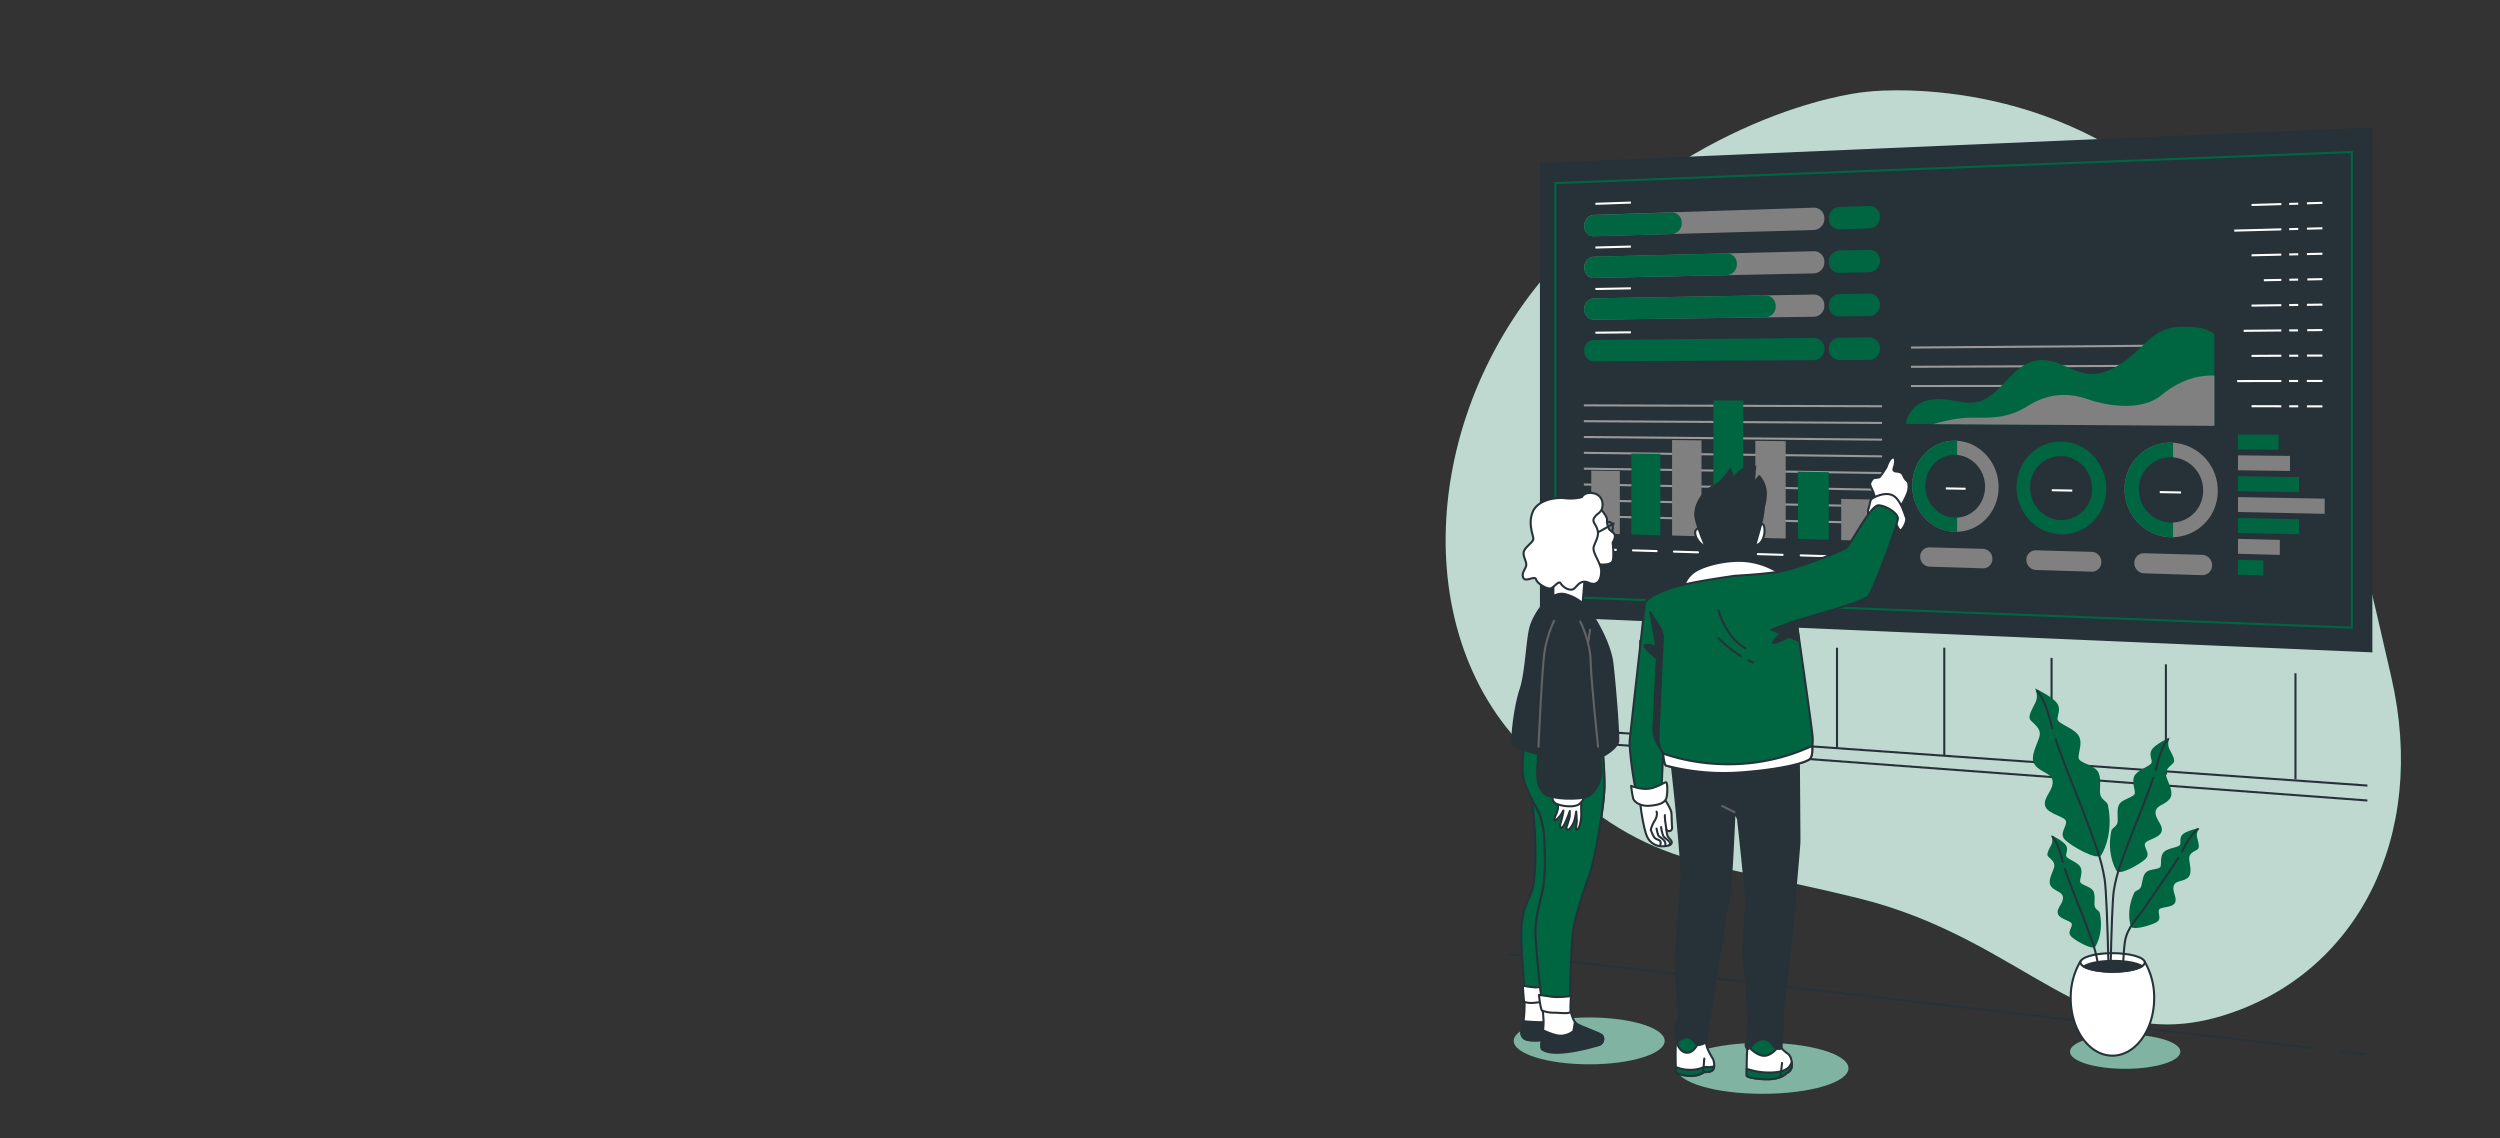 <?xml version="1.0" encoding="UTF-8" standalone="no"?>
<!-- Created with Inkscape (http://www.inkscape.org/) -->

<svg
   width="2073mm"
   height="944mm"
   viewBox="0 0 2073 944"
   version="1.1"
   id="svg450"
   xml:space="preserve"
   inkscape:version="1.2.2 (732a01da63, 2022-12-09, custom)"
   sodipodi:docname="gst-analytics.svg"
   inkscape:export-filename="../c3625592/gst-invoicing.png"
   inkscape:export-xdpi="25.400002"
   inkscape:export-ydpi="25.400002"
   xmlns:inkscape="http://www.inkscape.org/namespaces/inkscape"
   xmlns:sodipodi="http://sodipodi.sourceforge.net/DTD/sodipodi-0.dtd"
   xmlns="http://www.w3.org/2000/svg"
   xmlns:svg="http://www.w3.org/2000/svg"><rect x="0" y="0" width="2073" height="944" fill="#333333" stroke="none"/><sodipodi:namedview
     id="namedview452"
     pagecolor="#ffffff"
     bordercolor="#000000"
     borderopacity="0.25"
     inkscape:showpageshadow="2"
     inkscape:pageopacity="0.0"
     inkscape:pagecheckerboard="0"
     inkscape:deskcolor="#d1d1d1"
     inkscape:document-units="px"
     showgrid="false"
     inkscape:lockguides="false"
     inkscape:zoom="0.12409585"
     inkscape:cx="4150.0179"
     inkscape:cy="1462.5791"
     inkscape:window-width="1846"
     inkscape:window-height="1016"
     inkscape:window-x="0"
     inkscape:window-y="0"
     inkscape:window-maximized="1"
     inkscape:current-layer="layer5" /><defs
     id="defs447" /><g
     inkscape:label="Layer 1"
     inkscape:groupmode="layer"
     id="layer1" /><g
     inkscape:groupmode="layer"
     id="layer5"
     inkscape:label="backgroud"><g
       id="g4890"
       transform="matrix(1.724,0,0,1.724,1175.85,60.495)"><g
         id="freepik--background-simple--inject-14"><path
           d="m 215.59,9.08 c 0,0 83.18,-10.58 149.41,49.67 66.23,60.25 85.49,155.34 103.14,232 17.65,76.66 -16.69,143.2 -81.57,162.79 C 321.69,473.13 292.73,417 212.1,397 131.47,377 107.1,383.79 49.8,323.24 -7.5,262.69 4,151.77 74.59,83.29 c 70.59,-68.48 141,-74.21 141,-74.21 z"
           style="fill:#006642"
           id="path1431" /><path
           d="m 215.59,9.08 c 0,0 83.18,-10.58 149.41,49.67 66.23,60.25 85.49,155.34 103.14,232 17.65,76.66 -16.69,143.2 -81.57,162.79 C 321.69,473.13 292.73,417 212.1,397 131.47,377 107.1,383.79 49.8,323.24 -7.5,262.69 4,151.77 74.59,83.29 c 70.59,-68.48 141,-74.21 141,-74.21 z"
           style="opacity:0.75;fill:#ffffff"
           id="path1433" /></g><g
         id="freepik--Wall--inject-14"><line
           x1="456.62"
           y1="342.75"
           x2="47.2"
           y2="313.91"
           style="fill:none;stroke:#263238;stroke-miterlimit:10"
           id="line1436" /><line
           x1="68.21"
           y1="315.14"
           x2="68.21"
           y2="269.07"
           style="fill:none;stroke:#263238;stroke-miterlimit:10"
           id="line1438" /><line
           x1="106.91"
           y1="317.6"
           x2="106.91"
           y2="272.76"
           style="fill:none;stroke:#263238;stroke-miterlimit:10"
           id="line1440" /><line
           x1="151.75"
           y1="321.28"
           x2="151.75"
           y2="275.22"
           style="fill:none;stroke:#263238;stroke-miterlimit:10"
           id="line1442" /><line
           x1="201.51"
           y1="324.97"
           x2="201.51"
           y2="276.44"
           style="fill:none;stroke:#263238;stroke-miterlimit:10"
           id="line1444" /><line
           x1="253.1"
           y1="328.04"
           x2="253.1"
           y2="276.44"
           style="fill:none;stroke:#263238;stroke-miterlimit:10"
           id="line1446" /><line
           x1="304.7"
           y1="330.5"
           x2="304.7"
           y2="281.36"
           style="fill:none;stroke:#263238;stroke-miterlimit:10"
           id="line1448" /><line
           x1="359.69"
           y1="337.53"
           x2="359.69"
           y2="284.43"
           style="fill:none;stroke:#263238;stroke-miterlimit:10"
           id="line1450" /><line
           x1="422.02"
           y1="339.71"
           x2="422.02"
           y2="288.73"
           style="fill:none;stroke:#263238;stroke-miterlimit:10"
           id="line1452" /><line
           x1="456.62"
           y1="349.93"
           x2="45.88"
           y2="319.45"
           style="fill:none;stroke:#263238;stroke-miterlimit:10"
           id="line1454" /><line
           x1="443.73"
           y1="470.57"
           x2="456"
           y2="472"
           style="fill:none;stroke:#263238;stroke-miterlimit:10"
           id="line1456" /><line
           x1="44"
           y1="424"
           x2="430.01"
           y2="468.97"
           style="fill:none;stroke:#263238;stroke-miterlimit:10"
           id="line1458" /></g><polygon
         points="58.62,43.32 459,26.15 459,278.69 58.62,261.52 "
         style="fill:#263238"
         id="polygon1461" /><polygon
         points="66.04,52.98 449.12,38.04 449.12,266.8 66.04,251.87 "
         style="fill:none;stroke:#006642;stroke-miterlimit:10"
         id="polygon1463" /><path
         d="m 190.47,75.53 -106,3 a 4.7,4.7 0 0 1 -4.55,-5 v 0 c 0,-2.83 2,-5.19 4.55,-5.27 l 106,-3.47 a 5,5 0 0 1 4.95,5.21 v 0 a 5.35,5.35 0 0 1 -4.95,5.53 z"
         style="fill:#808080"
         id="path1465" /><path
         d="m 126.81,72.15 a 4.78,4.78 0 0 0 -4.7,-5.06 l -37.63,1.23 c -2.51,0.08 -4.55,2.44 -4.55,5.27 a 4.7,4.7 0 0 0 4.55,5 l 37.63,-1.09 a 5.14,5.14 0 0 0 4.7,-5.35 z"
         style="fill:#006642"
         id="path1467" /><path
         d="m 190.47,96.4 -106,2.21 c -2.51,0.06 -4.55,-2.19 -4.55,-5 v 0 a 5,5 0 0 1 4.55,-5.23 l 106,-2.64 a 5,5 0 0 1 4.95,5.22 v 0 a 5.3,5.3 0 0 1 -4.95,5.44 z"
         style="fill:#808080"
         id="path1469" /><path
         d="m 153.32,91.91 v 0 a 4.89,4.89 0 0 0 -4.79,-5.15 l -64,1.6 a 5,5 0 0 0 -4.55,5.23 v 0 c 0,2.83 2,5.08 4.55,5 l 64.05,-1.34 a 5.16,5.16 0 0 0 4.74,-5.34 z"
         style="fill:#006642"
         id="path1471" /><path
         d="m 190.47,117.26 -106,1.39 a 4.78,4.78 0 0 1 -4.55,-5.06 v 0 a 5,5 0 0 1 4.55,-5.19 l 106,-1.82 a 5.06,5.06 0 0 1 4.95,5.27 v 0 a 5.24,5.24 0 0 1 -4.95,5.41 z"
         style="fill:#808080"
         id="path1473" /><path
         d="m 172,112.2 a 5,5 0 0 0 -4.86,-5.22 l -82.66,1.42 a 5,5 0 0 0 -4.55,5.19 4.78,4.78 0 0 0 4.55,5.06 l 82.66,-1.08 A 5.19,5.19 0 0 0 172,112.2 Z"
         style="fill:#006642"
         id="path1475" /><path
         d="m 190.47,138.13 -106,0.56 a 4.82,4.82 0 0 1 -4.55,-5.09 v 0 a 4.91,4.91 0 0 1 4.55,-5.16 l 106,-1 a 5.1,5.1 0 0 1 4.95,5.3 v 0 a 5.2,5.2 0 0 1 -4.95,5.39 z"
         style="fill:#006642"
         id="path1477" /><path
         d="m 217.1,74.76 -14.52,0.42 a 5,5 0 0 1 -5,-5.21 v 0 a 5.39,5.39 0 0 1 5,-5.52 L 217.1,64 a 5,5 0 0 1 5.05,5.24 v 0 a 5.42,5.42 0 0 1 -5.05,5.52 z"
         style="fill:#006642"
         id="path1479" /><path
         d="m 217.1,95.84 -14.52,0.3 a 5,5 0 0 1 -5,-5.25 v 0 a 5.34,5.34 0 0 1 5,-5.48 l 14.52,-0.36 a 5.08,5.08 0 0 1 5.05,5.28 v 0 a 5.37,5.37 0 0 1 -5.05,5.51 z"
         style="fill:#006642"
         id="path1481" /><path
         d="m 217.1,116.91 -14.52,0.19 a 5.09,5.09 0 0 1 -5,-5.29 v 0 a 5.29,5.29 0 0 1 5,-5.44 l 14.52,-0.25 a 5.14,5.14 0 0 1 5.05,5.32 v 0 a 5.31,5.31 0 0 1 -5.05,5.47 z"
         style="fill:#006642"
         id="path1483" /><path
         d="m 217.1,138 -14.52,0.07 a 5.14,5.14 0 0 1 -5,-5.33 v 0 a 5.24,5.24 0 0 1 5,-5.4 l 14.52,-0.13 a 5.17,5.17 0 0 1 5.05,5.35 v 0 A 5.28,5.28 0 0 1 217.1,138 Z"
         style="fill:#006642"
         id="path1485" /><line
         x1="85.31"
         y1="62.94"
         x2="102.37"
         y2="62.35"
         style="fill:none;stroke:#ffffff;stroke-miterlimit:10"
         id="line1487" /><line
         x1="85.31"
         y1="83.96"
         x2="102.37"
         y2="83.51"
         style="fill:none;stroke:#ffffff;stroke-miterlimit:10"
         id="line1489" /><line
         x1="85.31"
         y1="103.91"
         x2="102.37"
         y2="103.59"
         style="fill:none;stroke:#ffffff;stroke-miterlimit:10"
         id="line1491" /><line
         x1="85.31"
         y1="124.93"
         x2="102.37"
         y2="124.75"
         style="fill:none;stroke:#ffffff;stroke-miterlimit:10"
         id="line1493" /><line
         x1="400.9"
         y1="63.51"
         x2="415.2"
         y2="63.07"
         style="fill:none;stroke:#ffffff;stroke-miterlimit:10"
         id="line1495" /><line
         x1="392.59"
         y1="75.83"
         x2="415.2"
         y2="75.23"
         style="fill:none;stroke:#ffffff;stroke-miterlimit:10"
         id="line1497" /><line
         x1="400.9"
         y1="87.7"
         x2="415.2"
         y2="87.38"
         style="fill:none;stroke:#ffffff;stroke-miterlimit:10"
         id="line1499" /><line
         x1="406.81"
         y1="99.69"
         x2="415.2"
         y2="99.54"
         style="fill:none;stroke:#ffffff;stroke-miterlimit:10"
         id="line1501" /><line
         x1="400.9"
         y1="111.9"
         x2="415.2"
         y2="111.7"
         style="fill:none;stroke:#ffffff;stroke-miterlimit:10"
         id="line1503" /><line
         x1="397.08"
         y1="124.03"
         x2="415.2"
         y2="123.85"
         style="fill:none;stroke:#ffffff;stroke-miterlimit:10"
         id="line1505" /><line
         x1="400.9"
         y1="136.09"
         x2="415.2"
         y2="136.01"
         style="fill:none;stroke:#ffffff;stroke-miterlimit:10"
         id="line1507" /><line
         x1="393.97"
         y1="148.2"
         x2="415.2"
         y2="148.17"
         style="fill:none;stroke:#ffffff;stroke-miterlimit:10"
         id="line1509" /><line
         x1="400.9"
         y1="160.28"
         x2="415.2"
         y2="160.32"
         style="fill:none;stroke:#ffffff;stroke-miterlimit:10"
         id="line1511" /><path
         d="m 419,63 4.34,-0.13"
         style="fill:none;stroke:#ffffff;stroke-miterlimit:10"
         id="path1513" /><path
         d="m 419,75.13 4.34,-0.12"
         style="fill:none;stroke:#ffffff;stroke-miterlimit:10"
         id="path1515" /><path
         d="m 419,87.3 4.34,-0.1"
         style="fill:none;stroke:#ffffff;stroke-miterlimit:10"
         id="path1517" /><path
         d="m 419.07,99.47 4.22,-0.08"
         style="fill:none;stroke:#ffffff;stroke-miterlimit:10"
         id="path1519" /><path
         d="m 419,111.64 4.34,-0.06"
         style="fill:none;stroke:#ffffff;stroke-miterlimit:10"
         id="path1521" /><path
         d="m 419,123.82 h 4.25"
         style="fill:none;stroke:#ffffff;stroke-miterlimit:10"
         id="path1523" /><path
         d="m 419,136 h 4.34"
         style="fill:none;stroke:#ffffff;stroke-miterlimit:10"
         id="path1525" /><path
         d="m 418.92,148.16 h 4.37"
         style="fill:none;stroke:#ffffff;stroke-miterlimit:10"
         id="path1527" /><path
         d="m 419,160.33 h 4.34"
         style="fill:none;stroke:#ffffff;stroke-miterlimit:10"
         id="path1529" /><path
         d="m 427.53,62.69 7.43,-0.23"
         style="fill:none;stroke:#ffffff;stroke-miterlimit:10"
         id="path1531" /><path
         d="m 427.53,74.9 7.43,-0.2"
         style="fill:none;stroke:#ffffff;stroke-miterlimit:10"
         id="path1533" /><path
         d="m 427.53,87.11 7.43,-0.17"
         style="fill:none;stroke:#ffffff;stroke-miterlimit:10"
         id="path1535" /><path
         d="m 427.72,99.31 7.24,-0.13"
         style="fill:none;stroke:#ffffff;stroke-miterlimit:10"
         id="path1537" /><path
         d="m 427.53,111.52 7.43,-0.1"
         style="fill:none;stroke:#ffffff;stroke-miterlimit:10"
         id="path1539" /><path
         d="m 427.69,123.73 7.27,-0.07"
         style="fill:none;stroke:#ffffff;stroke-miterlimit:10"
         id="path1541" /><path
         d="m 427.53,135.94 h 7.43"
         style="fill:none;stroke:#ffffff;stroke-miterlimit:10"
         id="path1543" /><path
         d="M 427.47,148.15 H 435"
         style="fill:none;stroke:#ffffff;stroke-miterlimit:10"
         id="path1545" /><path
         d="m 427.53,160.36 h 7.43"
         style="fill:none;stroke:#ffffff;stroke-miterlimit:10"
         id="path1547" /><line
         x1="237.09"
         y1="150.58"
         x2="382.51"
         y2="150.48"
         style="fill:none;stroke:#999999;stroke-miterlimit:10"
         id="line1549" /><line
         x1="237.09"
         y1="141.33"
         x2="382.51"
         y2="140.73"
         style="fill:none;stroke:#999999;stroke-miterlimit:10"
         id="line1551" /><line
         x1="237.09"
         y1="132.07"
         x2="382.51"
         y2="130.98"
         style="fill:none;stroke:#999999;stroke-miterlimit:10"
         id="line1553" /><path
         d="m 383,169.71 v -44 c 0,0 -3.41,-4.33 -17.48,-3.53 -13.92,0.8 -17.26,13.1 -32,20.26 -14.74,7.16 -21.52,-4.39 -33.52,-4.33 -12,0.06 -17.85,13.34 -26.46,18.37 -8.61,5.03 -16.18,-0.65 -26.41,0.58 a 14.54,14.54 0 0 0 -12.36,10.52 l -0.14,1.24 z"
         style="fill:#006642"
         id="path1555" /><path
         d="m 383,169.71 v -24.16 c -4.81,-0.26 -14.79,0.54 -25.39,9.37 -10.6,8.83 -29.51,4.17 -35.07,2.14 -8.85,-3.24 -19,-3.4 -29.09,3 -10.09,6.4 -18.29,5.78 -27.64,5.73 -6.61,0 -14.28,2 -18.15,3.11 z"
         style="fill:#808080"
         id="path1557" /><path
         d="m 271.77,238.26 -25.87,-0.81 a 4.68,4.68 0 0 1 -4.38,-4.77 v 0 a 4.36,4.36 0 0 1 4.38,-4.51 l 25.87,0.71 a 4.75,4.75 0 0 1 4.48,4.82 v 0 a 4.44,4.44 0 0 1 -4.48,4.56 z"
         style="fill:#808080"
         id="path1559" /><path
         d="m 324,239.88 -26.86,-0.83 a 4.82,4.82 0 0 1 -4.54,-4.87 v 0 a 4.48,4.48 0 0 1 4.54,-4.59 l 26.86,0.74 a 4.88,4.88 0 0 1 4.65,4.91 v 0 a 4.55,4.55 0 0 1 -4.65,4.64 z"
         style="fill:#808080"
         id="path1561" /><path
         d="m 377.1,241.54 -27.88,-0.87 a 4.94,4.94 0 0 1 -4.71,-5 v 0 a 4.6,4.6 0 0 1 4.71,-4.68 l 27.88,0.77 a 5,5 0 0 1 4.82,5 v 0 a 4.68,4.68 0 0 1 -4.82,4.78 z"
         style="fill:#808080"
         id="path1563" /><line
         x1="79.75"
         y1="213.16"
         x2="223.17"
         y2="216.55"
         style="fill:none;stroke:#999999;stroke-miterlimit:10"
         id="line1565" /><line
         x1="79.75"
         y1="205.55"
         x2="223.17"
         y2="208.52"
         style="fill:none;stroke:#999999;stroke-miterlimit:10"
         id="line1567" /><line
         x1="79.75"
         y1="197.94"
         x2="223.17"
         y2="200.48"
         style="fill:none;stroke:#999999;stroke-miterlimit:10"
         id="line1569" /><line
         x1="79.75"
         y1="190.32"
         x2="223.17"
         y2="192.44"
         style="fill:none;stroke:#999999;stroke-miterlimit:10"
         id="line1571" /><line
         x1="79.75"
         y1="182.71"
         x2="223.17"
         y2="184.41"
         style="fill:none;stroke:#999999;stroke-miterlimit:10"
         id="line1573" /><line
         x1="79.75"
         y1="175.1"
         x2="223.17"
         y2="176.37"
         style="fill:none;stroke:#999999;stroke-miterlimit:10"
         id="line1575" /><line
         x1="79.75"
         y1="167.49"
         x2="223.17"
         y2="168.33"
         style="fill:none;stroke:#999999;stroke-miterlimit:10"
         id="line1577" /><line
         x1="79.75"
         y1="159.88"
         x2="223.17"
         y2="160.3"
         style="fill:none;stroke:#999999;stroke-miterlimit:10"
         id="line1579" /><polygon
         points="83.31,191.25 97.05,191.46 97.05,221.8 83.31,221.43 "
         style="fill:#808080"
         id="polygon1581" /><polygon
         points="102.59,183.02 116.54,183.19 116.54,222.32 102.59,221.95 "
         style="fill:#006642"
         id="polygon1583" /><polygon
         points="122.17,176.57 136.33,176.71 136.33,222.85 122.17,222.47 "
         style="fill:#808080"
         id="polygon1585" /><polygon
         points="142.04,157.53 156.42,157.56 156.42,223.39 142.04,223.01 "
         style="fill:#006642"
         id="polygon1587" /><polygon
         points="162.22,176.94 176.82,177.08 176.82,223.94 162.22,223.55 "
         style="fill:#808080"
         id="polygon1589" /><polygon
         points="182.71,191.78 197.54,192 197.54,224.5 182.71,224.1 "
         style="fill:#006642"
         id="polygon1591" /><polygon
         points="203.52,204.88 218.59,205.17 218.59,225.06 203.52,224.66 "
         style="fill:#808080"
         id="polygon1593" /><line
         x1="83.96"
         y1="229.05"
         x2="95.14"
         y2="229.38"
         style="fill:none;stroke:#ffffff;stroke-linecap:round;stroke-linejoin:round"
         id="line1595" /><line
         x1="103.38"
         y1="229.63"
         x2="114.73"
         y2="229.97"
         style="fill:none;stroke:#ffffff;stroke-linecap:round;stroke-linejoin:round"
         id="line1597" /><line
         x1="123.09"
         y1="230.22"
         x2="134.62"
         y2="230.56"
         style="fill:none;stroke:#ffffff;stroke-linecap:round;stroke-linejoin:round"
         id="line1599" /><line
         x1="143.11"
         y1="230.81"
         x2="154.81"
         y2="231.16"
         style="fill:none;stroke:#ffffff;stroke-linecap:round;stroke-linejoin:round"
         id="line1601" /><line
         x1="163.44"
         y1="231.42"
         x2="175.32"
         y2="231.77"
         style="fill:none;stroke:#ffffff;stroke-linecap:round;stroke-linejoin:round"
         id="line1603" /><line
         x1="184.08"
         y1="232.04"
         x2="196.15"
         y2="232.4"
         style="fill:none;stroke:#ffffff;stroke-linecap:round;stroke-linejoin:round"
         id="line1605" /><line
         x1="205.05"
         y1="232.66"
         x2="217.31"
         y2="233.03"
         style="fill:none;stroke:#ffffff;stroke-linecap:round;stroke-linejoin:round"
         id="line1607" /><polygon
         points="413.88,174.02 413.88,181.24 394.37,181.05 394.37,173.87 "
         style="fill:#006642"
         id="polygon1609" /><polygon
         points="419.39,184.19 419.39,191.43 394.37,191.09 394.37,183.92 "
         style="fill:#808080"
         id="polygon1611" /><polygon
         points="423.7,194.38 423.7,201.63 394.37,201.13 394.37,193.96 "
         style="fill:#006642"
         id="polygon1613" /><polygon
         points="436.07,204.75 436.07,212.03 394.37,211.18 394.37,204 "
         style="fill:#808080"
         id="polygon1615" /><polygon
         points="423.7,214.67 423.7,221.92 394.37,221.22 394.37,214.05 "
         style="fill:#006642"
         id="polygon1617" /><polygon
         points="414.49,224.59 414.49,231.81 394.37,231.26 394.37,224.09 "
         style="fill:#808080"
         id="polygon1619" /><polygon
         points="406.55,234.48 406.55,241.68 394.37,241.31 394.37,234.13 "
         style="fill:#006642"
         id="polygon1621" /><path
         d="m 279.24,199.15 c 0,12.2 -9.42,21.85 -20.95,21.56 -11.53,-0.29 -20.63,-10.25 -20.63,-22.26 0,-12.01 9.2,-21.67 20.63,-21.57 11.43,0.1 20.95,10.12 20.95,22.27 z"
         style="fill:#808080"
         id="path1623" /><path
         d="m 259.28,176.94 c -0.33,0 -0.65,-0.06 -1,-0.06 -11.43,-0.1 -20.63,9.56 -20.63,21.57 0,12.01 9.2,22 20.63,22.26 0.34,0 0.66,0 1,0 z"
         style="fill:#006642"
         id="path1625" /><path
         d="m 272.72,199 c 0,8.4 -6.48,15.07 -14.43,14.89 -7.95,-0.18 -14.29,-7.02 -14.29,-15.33 0,-8.31 6.38,-15 14.28,-14.89 7.9,0.11 14.44,6.97 14.44,15.33 z"
         style="fill:#263238"
         id="path1627" /><path
         d="m 331,200 c 0,12.42 -9.77,22.25 -21.73,21.95 -11.96,-0.3 -21.41,-10.45 -21.41,-22.68 0,-12.23 9.54,-22.07 21.41,-22 C 321.14,177.34 331,187.6 331,200 Z"
         style="fill:#006642"
         id="path1629" /><path
         d="m 324.19,199.91 a 14.85,14.85 0 0 1 -15,15.16 c -8.21,-0.18 -14.82,-7.19 -14.82,-15.66 a 14.85,14.85 0 0 1 14.82,-15.16 c 8.27,0.09 15,7.1 15,15.66 z"
         style="fill:#263238"
         id="path1631" /><path
         d="m 384.63,200.93 a 22.11,22.11 0 0 1 -22.57,22.37 23.06,23.06 0 0 1 -22.22,-23.12 22.13,22.13 0 0 1 22.22,-22.37 23,23 0 0 1 22.57,23.12 z"
         style="fill:#808080"
         id="path1633" /><path
         d="m 363.13,177.87 c -0.36,0 -0.71,-0.06 -1.07,-0.06 a 22.13,22.13 0 0 0 -22.22,22.37 23.06,23.06 0 0 0 22.22,23.12 c 0.36,0 0.71,0 1.07,0 z"
         style="fill:#006642"
         id="path1635" /><path
         d="m 377.61,200.81 a 15.27,15.27 0 0 1 -15.55,15.45 15.92,15.92 0 0 1 -15.38,-16 15.28,15.28 0 0 1 15.38,-15.44 15.89,15.89 0 0 1 15.55,15.99 z"
         style="fill:#263238"
         id="path1637" /><line
         x1="253.85"
         y1="199.82"
         x2="263.35"
         y2="199.99"
         style="fill:none;stroke:#ffffff;stroke-miterlimit:10"
         id="line1639" /><line
         x1="304.81"
         y1="200.7"
         x2="314.67"
         y2="200.87"
         style="fill:none;stroke:#ffffff;stroke-miterlimit:10"
         id="line1641" /><line
         x1="356.74"
         y1="201.6"
         x2="366.97"
         y2="201.78"
         style="fill:none;stroke:#ffffff;stroke-miterlimit:10"
         id="line1643" /><g
         id="freepik--Plant--inject-14"><ellipse
           cx="340.1"
           cy="470.73"
           rx="26.55"
           ry="8.24"
           style="fill:#006642"
           id="ellipse1882" /><ellipse
           cx="340.1"
           cy="470.73"
           rx="26.55"
           ry="8.24"
           style="opacity:0.5;fill:#ffffff"
           id="ellipse1884" /><path
           d="M 318.72,427.07 A 34.22,34.22 0 0 0 313.91,445 c 0,15.27 9,27.66 20.07,27.66 11.07,0 20.07,-12.39 20.07,-27.66 a 34.31,34.31 0 0 0 -4.8,-17.95 z"
           style="fill:#ffffff;stroke:#263238;stroke-linecap:round;stroke-linejoin:round"
           id="path1886" /><path
           d="m 349.52,427.77 c 0.14,2.47 -6.67,4.5 -15.21,4.53 -8.54,0.03 -15.57,-1.95 -15.71,-4.42 -0.14,-2.47 6.66,-4.49 15.2,-4.52 8.54,-0.03 15.58,1.94 15.72,4.41 z"
           style="fill:#ffffff;stroke:#263238;stroke-linecap:round;stroke-linejoin:round"
           id="path1888" /><path
           d="m 348.29,429.59 c -2.56,-1.51 -7.94,-2.55 -14.13,-2.52 -6.19,0.03 -11.66,1.13 -14,2.71 2.56,1.51 7.95,2.54 14.13,2.52 6.18,-0.02 11.71,-1.14 14,-2.71 z"
           style="fill:#263238;stroke:#263238;stroke-linecap:round;stroke-linejoin:round"
           id="path1890" /><path
           d="m 296.74,296 c 0,0 1.86,3.53 0.2,6.84 -1.66,3.31 -3.72,6.63 -2.48,8.29 1.24,1.66 5,3.73 4.56,7.25 -0.44,3.52 -5.39,10.57 -2.28,14.51 3.11,3.94 8.29,3.73 8.49,8.08 0.2,4.35 -5,7.87 -3.52,11.81 1.48,3.94 10,4.77 10,7.46 0,2.69 -3.32,5.59 -0.62,8.5 2.7,2.91 15.72,10.46 17.59,7.36 1.87,-3.1 5.61,-11.72 3.15,-23.92 -0.42,-2.05 -3.34,-2.51 -3.75,-5.41 -0.41,-2.9 0.83,-8.08 -1.25,-11 -2.08,-2.92 -8.7,-3.94 -9.11,-6.22 -0.41,-2.28 2.48,-7.87 -0.42,-11.4 -2.9,-3.53 -9.74,-5.18 -9.74,-7.45 0,-2.27 2.08,-5.19 -0.83,-8.29 -2.91,-3.1 -9.99,-6.41 -9.99,-6.41 z"
           style="fill:#006642"
           id="path1892" /><path
           d="m 306.66,320.43 c 4.32,13 11.87,30.67 14.94,39.2 3.73,10.36 7,17.86 8.63,28.22 0.77,4.82 1.38,22.39 1.81,39.82"
           style="fill:none;stroke:#263238;stroke-linecap:round;stroke-linejoin:round"
           id="path1894" /><path
           d="m 297.77,297.26 c 0,0 3.53,2.9 6.63,15.54 0.21,0.81 0.44,1.67 0.69,2.57"
           style="fill:none;stroke:#263238;stroke-linecap:round;stroke-linejoin:round"
           id="path1896" /><path
           d="m 361.51,319.62 a 6.55,6.55 0 0 0 -0.17,5.47 c 1.33,2.66 3,5.31 2,6.64 -1,1.33 -4,3 -3.64,5.8 0.36,2.8 4.31,8.46 1.82,11.61 -2.49,3.15 -6.63,3 -6.8,6.47 -0.17,3.47 4,6.3 2.82,9.45 -1.18,3.15 -8,3.81 -8,6 0,2.19 2.65,4.48 0.5,6.8 -2.15,2.32 -12.59,8.38 -14.08,5.89 -1.49,-2.49 -4.49,-9.37 -2.52,-19.14 0.33,-1.64 2.67,-2 3,-4.33 0.33,-2.33 -0.66,-6.47 1,-8.79 1.66,-2.32 7,-3.15 7.29,-5 0.29,-1.85 -2,-6.31 0.33,-9.12 2.33,-2.81 7.8,-4.15 7.8,-6 0,-1.85 -1.66,-4.15 0.66,-6.64 2.32,-2.49 7.99,-5.11 7.99,-5.11 z"
           style="fill:#006642"
           id="path1898" /><path
           d="m 353.57,339.16 c -3.45,10.43 -9.5,24.55 -12,31.37 -3,8.29 -5.58,14.3 -6.91,22.59 -0.66,4.14 -1.17,20.1 -1.52,35"
           style="fill:none;stroke:#263238;stroke-linecap:round;stroke-linejoin:round"
           id="path1900" /><path
           d="m 360.68,320.62 c 0,0 -2.82,2.32 -5.3,12.43 -0.17,0.66 -0.35,1.34 -0.56,2.07"
           style="fill:none;stroke:#263238;stroke-linecap:round;stroke-linejoin:round"
           id="path1902" /><path
           d="m 304.49,366.58 a 5.46,5.46 0 0 1 0.13,4.57 c -1.1,2.22 -2.49,4.43 -1.66,5.54 0.83,1.11 3.33,2.49 3.05,4.85 -0.28,2.36 -3.6,7.07 -1.52,9.7 2.08,2.63 5.54,2.49 5.68,5.4 0.14,2.91 -3.33,5.27 -2.36,7.9 0.97,2.63 6.65,3.19 6.65,5 0,1.81 -2.22,3.74 -0.41,5.68 1.81,1.94 10.51,7 11.76,4.92 1.25,-2.08 3.75,-7.83 2.1,-16 -0.27,-1.37 -2.23,-1.68 -2.5,-3.62 -0.27,-1.94 0.55,-5.4 -0.83,-7.34 -1.38,-1.94 -5.82,-2.63 -6.1,-4.16 -0.28,-1.53 1.66,-5.26 -0.28,-7.62 -1.94,-2.36 -6.51,-3.46 -6.51,-5 0,-1.54 1.39,-3.46 -0.55,-5.54 -1.94,-2.08 -6.65,-4.28 -6.65,-4.28 z"
           style="fill:#006642"
           id="path1904" /><path
           d="m 311.12,382.9 c 2.89,8.71 7.94,20.51 10,26.21 2.5,6.93 4.66,11.94 5.77,18.87"
           style="fill:none;stroke:#263238;stroke-linecap:round;stroke-linejoin:round"
           id="path1906" /><path
           d="m 305.18,367.41 c 0,0 2.35,1.94 4.43,10.39 0.14,0.54 0.29,1.12 0.46,1.72"
           style="fill:none;stroke:#263238;stroke-linecap:round;stroke-linejoin:round"
           id="path1908" /><path
           d="m 375.85,363.13 a 5.44,5.44 0 0 0 -1.18,4.41 c 0.57,2.42 1.41,4.89 0.35,5.78 -1.06,0.89 -3.81,1.67 -4.08,4 -0.27,2.33 1.89,7.71 -0.73,9.79 -2.62,2.08 -6,1.16 -6.77,4 -0.77,2.84 2,5.89 0.49,8.23 -1.51,2.34 -7.21,1.58 -7.62,3.33 -0.41,1.75 1.3,4.15 -0.89,5.63 -2.19,1.48 -11.84,4.41 -12.58,2.1 -0.74,-2.31 -1.86,-8.48 1.61,-16.05 0.59,-1.27 2.55,-1.12 3.27,-2.95 0.72,-1.83 0.7,-5.38 2.49,-7 1.79,-1.62 6.27,-1.23 6.88,-2.65 0.61,-1.42 -0.41,-5.5 2,-7.35 2.41,-1.85 7.13,-1.88 7.48,-3.37 0.35,-1.49 -0.56,-3.69 1.81,-5.27 2.37,-1.58 7.47,-2.63 7.47,-2.63 z"
           style="fill:#006642"
           id="path1910" /><path
           d="m 365.66,377.5 c -4.8,7.82 -12.42,18.15 -15.73,23.23 -4,6.17 -8.82,10.12 -9.93,17 -0.34,2.12 -0.63,6 -0.88,10.38"
           style="fill:none;stroke:#263238;stroke-linecap:round;stroke-linejoin:round"
           id="path1912" /><path
           d="m 375,363.78 c 0,0 -2.74,1.35 -6.7,9.1 -0.25,0.5 -0.53,1 -0.84,1.57"
           style="fill:none;stroke:#263238;stroke-linecap:round;stroke-linejoin:round"
           id="path1914" /></g><g
         id="freepik--character-2--inject-14"><ellipse
           cx="165.71"
           cy="478.73"
           rx="41.29"
           ry="12.27"
           style="fill:#006642"
           id="ellipse1917" /><ellipse
           cx="165.71"
           cy="478.73"
           rx="41.29"
           ry="12.27"
           style="opacity:0.5;fill:#ffffff"
           id="ellipse1919" /><path
           d="m 121.91,331.62 c 0,0 1.71,15.12 2.44,22.93 0.73,7.81 2.68,30 2.44,32.69 -0.24,2.69 -2.68,30.57 -2.68,41.3 0,10.73 1.46,25.86 1.46,25.86 0,0 -2.44,4.14 -1.95,6.34 a 33.45,33.45 0 0 1 1,5.61 13.31,13.31 0 0 0 0.49,2.93 c 0,0 3.66,2.44 5.86,2.68 2.2,0.24 6.58,-1.22 6.58,-1.95 0,-0.73 1.95,-8.05 1.95,-10.74 0,-2.69 0,-1.7 0.74,-5.36 0.74,-3.66 8.53,-54.23 9.51,-58.87 0.98,-4.64 2.44,-39.51 2.44,-39.51 l 1.71,3.17 c 0,0 4.14,37.32 3.9,41.47 -0.24,4.15 -1.71,20 -1,27.32 0.71,7.32 2.2,25.37 2.2,27.32 0,1.95 -0.49,6.34 -0.49,8.05 0,1.71 -1.46,4.39 -0.73,5.61 a 21.31,21.31 0 0 1 1.46,3.66 c 0,0 8.79,1.46 11.22,1.46 2.43,0 4.4,-2.19 4.4,-2.19 v -4.15 c 0,-2.2 0.48,-4.15 0.48,-6.34 0,-2.19 0.25,-6.83 0.25,-10.25 a 88.79,88.79 0 0 1 1,-9.76 c 0.25,-2.19 3.66,-27.8 4.15,-37.32 0.49,-9.52 2.68,-31 2.68,-34.39 0,-3.39 -0.24,-35.37 -0.24,-35.37 l -0.49,-5.86 c 0,0 -25.61,3.42 -37.81,1.71 -12.2,-1.71 -22.2,-2.2 -22.2,-2.2 z"
           style="fill:#263238;stroke:#263238;stroke-linecap:round;stroke-linejoin:round"
           id="path1921" /><path
           d="m 138.48,466.13 a 5.13,5.13 0 0 1 -2,1.08 c -1.34,0.4 -2.15,0.67 -3.22,-0.81 -1.07,-1.48 -3.23,-3.22 -5,-2.42 -1.77,0.8 -3.76,2 -4.16,3 -0.4,1 -0.14,10.75 -0.14,12.64 0,1.89 3.63,2.68 7.26,2.82 a 11.52,11.52 0 0 0 6.45,-1.88 c 0,0 3.09,0.26 4.17,-1.08 1.08,-1.34 0.54,-4.44 -0.14,-5.51 -0.68,-1.07 -1.2,-2 -2.15,-3.9 a 11.48,11.48 0 0 1 -1.07,-3.94 z"
           style="fill:#ffffff;stroke:#263238;stroke-linecap:round;stroke-linejoin:round"
           id="path1923" /><path
           d="m 141.84,479.44 a 3.29,3.29 0 0 0 0.59,-1.75 c -1.77,0.81 -3.86,0.3 -4.62,0.41 -0.94,0.13 -3.09,1.61 -7.93,1.34 a 16.23,16.23 0 0 1 -5.94,-1.35 c 0,0.66 0,1.18 0,1.49 0,1.88 3.63,2.68 7.26,2.82 a 11.52,11.52 0 0 0 6.45,-1.88 c 0,0 3.11,0.26 4.19,-1.08 z"
           style="fill:#006642;stroke:#263238;stroke-linecap:round;stroke-linejoin:round"
           id="path1925" /><line
           x1="137.13"
           y1="480.52"
           x2="137.67"
           y2="474.06"
           style="fill:none;stroke:#263238;stroke-linecap:round;stroke-linejoin:round"
           id="line1927" /><path
           d="m 134.35,467.4 a 2.76,2.76 0 0 1 -1.11,-1 c -1.08,-1.48 -3.23,-3.22 -5,-2.42 a 13,13 0 0 0 -3.83,2.48 c 0.58,1.66 2,4.59 4.77,4.78 2.3,0.16 4.06,-1.83 5.17,-3.84 z"
           style="fill:#006642;stroke:#263238;stroke-linecap:round;stroke-linejoin:round"
           id="path1929" /><path
           d="m 175,469.2 c 0,0 -2,0.54 -3.09,-0.13 -1.09,-0.67 -2.69,-4.7 -6.32,-4.3 -3.63,0.4 -5.24,3.76 -6,4.17 -0.76,0.41 -0.94,0.53 -1.21,0.94 -0.27,0.41 -0.4,11.29 -0.27,12.37 0.13,1.08 7.8,2.14 12.51,1.61 4.71,-0.53 6.31,-2.56 6.72,-2.83 a 3.83,3.83 0 0 0 2.42,-3.22 c 0.27,-2.42 -0.54,-5.11 -1.89,-6.05 a 20,20 0 0 1 -2.41,-2 z"
           style="fill:#ffffff;stroke:#263238;stroke-linecap:round;stroke-linejoin:round"
           id="path1931" /><path
           d="m 169.8,480.76 a 32.55,32.55 0 0 1 -11.75,-1.8 c 0,1.62 0,2.94 0,3.29 0.14,1.07 7.8,2.14 12.51,1.61 4.71,-0.53 6.31,-2.56 6.72,-2.83 a 3.83,3.83 0 0 0 2.42,-3.22 10.06,10.06 0 0 0 0,-1.82 c -0.2,0.41 -0.43,0.85 -0.69,1.28 -0.74,1.34 -2.76,3.36 -9.21,3.49 z"
           style="fill:#006642;stroke:#263238;stroke-linecap:round;stroke-linejoin:round"
           id="path1933" /><line
           x1="175.08"
           y1="476.17"
           x2="174.3"
           y2="482.83"
           style="fill:none;stroke:#263238;stroke-linecap:round;stroke-linejoin:round"
           id="line1935" /><path
           d="m 166,472.7 c 2.41,0.28 5,-1.63 6.44,-3.41 a 1.91,1.91 0 0 1 -0.53,-0.22 c -1.08,-0.67 -2.69,-4.7 -6.32,-4.3 -3.63,0.4 -5.24,3.76 -6,4.17 -0.01,0 2.95,3.36 6.41,3.76 z"
           style="fill:#006642;stroke:#263238;stroke-linecap:round;stroke-linejoin:round"
           id="path1937" /><line
           x1="152.16"
           y1="355.53"
           x2="146.3"
           y2="352.6"
           style="fill:none;stroke:#636363;stroke-linecap:round;stroke-linejoin:round"
           id="line1939" /><path
           d="m 164.54,217.89 c 0,0 1.47,-2.44 2,0.73 0.53,3.17 -0.74,6.58 -2.44,7.8 -1.7,1.22 -2.44,0 -2.44,-1.22 0,-1.22 2.88,-7.31 2.88,-7.31 z"
           style="fill:#ffffff;stroke:#263238;stroke-linecap:round;stroke-linejoin:round"
           id="path1941" /><path
           d="m 136,219.11 a 2,2 0 0 0 -2.68,2.19 c 0,2.93 3.9,7.08 5.61,6.1 1.71,-0.98 -2.93,-8.29 -2.93,-8.29 z"
           style="fill:#ffffff;stroke:#263238;stroke-linecap:round;stroke-linejoin:round"
           id="path1943" /><path
           d="m 150.15,190.56 c 0,0 -3.81,6.34 -7.8,8.05 -5.13,2.2 -9.27,8.79 -9,14.15 0.27,5.36 8.05,22.93 9.27,23.42 1.22,0.49 16.59,-0.73 17.08,-1.46 0.49,-0.73 2.68,-8.05 4.63,-15.13 1.95,-7.08 1.95,-10.73 1.95,-10.73 a 22.46,22.46 0 0 0 1,-7.07 12.86,12.86 0 0 0 -3.17,-7.81 l -2.93,3.66 1,-8.29 a 9.41,9.41 0 0 0 -5.85,1.21 21.55,21.55 0 0 0 -4.63,4.15 z"
           style="fill:#263238;stroke:#263238;stroke-linecap:round;stroke-linejoin:round"
           id="path1945" /><path
           d="m 235.77,197.16 c -0.36,-1.09 -1.45,-1.09 -2.36,-3.45 -0.91,-2.36 -3.45,-1.81 -4.18,-2.18 -0.73,-0.37 -0.72,-0.72 -0.36,-1.81 0.36,-1.09 1.27,-4.72 -0.36,-4.72 -1.63,0 -2.91,3.81 -3.27,4.72 a 48.72,48.72 0 0 1 -3.27,4.72 12.77,12.77 0 0 1 -2.36,0.36 c -0.9,0 -2,1.82 -2.17,2.72 -0.12,0.57 0.76,2.42 1.44,3.72 a 28.84,28.84 0 0 0 1.1,3.18 c 0,0 0.9,1.27 3.63,0.91 2.73,-0.36 7.8,3.27 8.53,2.72 0.73,-0.55 2.36,-3.81 3.08,-5.62 a 9.34,9.34 0 0 0 0.55,-5.27 z"
           style="fill:#ffffff;stroke:#263238;stroke-linecap:round;stroke-linejoin:round"
           id="path1947" /><path
           d="m 118.36,348.87 c 0,0 3.3,5 3.48,6.94 0.18,1.94 0.17,5.56 0.34,6.77 0.17,1.21 -0.52,2.09 -1.38,2.09 a 1.83,1.83 0 0 1 -1.39,-0.87 20.29,20.29 0 0 0 0.52,2.95 c 0.34,1.22 2.25,2.26 2.08,3.47 -0.17,1.21 -2.08,1.74 -4.69,1.74 a 7.89,7.89 0 0 1 -7.29,-5 c -1.56,-3.64 -3.12,-14.06 -3.12,-16 0,-1.94 9.72,-3.48 11.45,-2.09 z"
           style="fill:#ffffff;stroke:#263238;stroke-linecap:round;stroke-linejoin:round"
           id="path1949" /><path
           d="m 114.72,355.29 c 0,0 0.69,1.56 -0.7,4 a 16.08,16.08 0 0 0 -2.08,4.69 16.72,16.72 0 0 0 1.56,3.47 c 0.7,1.39 3,1.22 3.13,2.44 a 2.68,2.68 0 0 1 -0.35,1.9"
           style="fill:none;stroke:#263238;stroke-linecap:round;stroke-linejoin:round"
           id="path1951" /><path
           d="m 116.91,362.72 a 18.07,18.07 0 0 0 0.93,4 c 0.7,1.74 4.34,2.78 3,4.69"
           style="fill:none;stroke:#263238;stroke-linecap:round;stroke-linejoin:round"
           id="path1953" /><path
           d="m 114.72,363.45 a 15.36,15.36 0 0 0 0.87,3.3 c 0.52,1 4,2.08 3.3,4.86"
           style="fill:none;stroke:#263238;stroke-linecap:round;stroke-linejoin:round"
           id="path1955" /><path
           d="m 119.41,363.8 c 0,0 -0.35,-2.78 -0.52,-3.82 a 23.28,23.28 0 0 1 -0.18,-3"
           style="fill:none;stroke:#263238;stroke-linecap:round;stroke-linejoin:round"
           id="path1957" /><path
           d="m 176.36,242.33 a 36.35,36.35 0 0 0 -15.61,-7.07 c -9.76,-1.95 -22.69,1.22 -27.81,4.63 a 13.42,13.42 0 0 0 -5.61,9.27 z"
           style="fill:#ffffff;stroke:#263238;stroke-linecap:round;stroke-linejoin:round"
           id="path1959" /><path
           d="m 216.61,212.57 a 5.54,5.54 0 0 1 0,-2.92 c 0.49,-1 0.73,-3.91 1.46,-4.64 0.73,-0.73 6.1,-3.66 10,-1.95 3.9,1.71 5.86,9 6.59,10.73 0.73,1.73 -1.46,5.61 -2.44,6.1 -0.98,0.49 -1.95,-2.93 -2.93,-3.9 -0.98,-0.97 -9.29,-4.88 -12.68,-3.42 z"
           style="fill:#ffffff;stroke:#263238;stroke-linecap:round;stroke-linejoin:round"
           id="path1961" /><path
           d="m 152.21,241.85 c -1,0.24 -19.52,2.68 -27.81,5.12 -8.29,2.44 -15.12,5.61 -15.37,8.78 -0.25,3.17 -7,62.26 -7.26,65.68 -0.26,3.42 2.2,23.17 3.42,23.9 1.22,0.73 6.83,1.22 8.78,0.49 a 8.37,8.37 0 0 0 3.17,-2.19 l 0.73,-16.35 c 0,0 0.49,5.61 1.46,5.86 a 109.49,109.49 0 0 0 37.33,3.17 c 21,-1.71 29.76,-4.88 31.46,-6.1 1.7,-1.22 1.47,-4.88 1.47,-4.88 0,0 0.24,-2.68 0.24,-5.37 0,-2.69 -7.83,-56.65 -7.83,-56.65 0,0 32.2,-8.78 34.64,-11.71 2.44,-2.93 14.15,-34.88 14.15,-37.32 0,-2.44 -5.37,-6.1 -9.27,-6.34 -3.9,-0.24 -13.42,19 -15.61,20.49 -2.19,1.49 -23.18,9.76 -31,11.22 -7.82,1.46 -22.7,2.2 -22.7,2.2 z"
           style="fill:#006642;stroke:#263238;stroke-linecap:round;stroke-linejoin:round"
           id="path1963" /><path
           d="m 144.48,258.38 c 0,0 3.3,13 13,18.31"
           style="fill:none;stroke:#263238;stroke-linecap:round;stroke-linejoin:round"
           id="path1965" /><path
           d="m 158.76,282.45 q 1.1,0.57 2.25,1.11"
           style="fill:none;stroke:#263238;stroke-linecap:round;stroke-linejoin:round"
           id="path1967" /><path
           d="m 144.48,271.86 a 57.46,57.46 0 0 0 10.73,8.56"
           style="fill:none;stroke:#263238;stroke-linecap:round;stroke-linejoin:round"
           id="path1969" /><path
           d="m 183.23,273.2 -1.23,-9.89 -12,4.44 4.65,1.91 c -2.27,2 -5.24,4.82 -3.4,4.49 a 31.73,31.73 0 0 0 6.94,-3 z"
           style="fill:#263238;stroke:#263238;stroke-linecap:round;stroke-linejoin:round"
           id="path1971" /><path
           d="m 115.67,320.21 c 0,-4.39 2.14,-49.09 2.14,-49.09 l -0.73,-3.17 -5.41,-8.62 2.88,16.67 c -2.29,-0.71 -6.9,-1.93 -5.16,0.4 a 33.45,33.45 0 0 0 5.46,5.27 l -1.64,33.06 a 14.14,14.14 0 0 0 1.94,7.88 l 1.68,2.86 a 12.51,12.51 0 0 1 -1.16,-5.26 z"
           style="fill:#263238;stroke:#263238;stroke-linecap:round;stroke-linejoin:round"
           id="path1973" /><path
           d="m 116.83,325.51 a 9.25,9.25 0 0 0 1,1.77 z"
           style="fill:#263238;stroke:#263238;stroke-linecap:round;stroke-linejoin:round"
           id="path1975" /><path
           d="m 188.61,324.11 c -37.32,16.83 -70.74,3.17 -70.74,3.17 0,0 0.49,5.61 1.46,5.86 a 109.49,109.49 0 0 0 37.33,3.17 c 21,-1.71 29.76,-4.88 31.46,-6.1 1.7,-1.22 1.47,-4.88 1.47,-4.88 0,0 0,-0.56 0.1,-1.43 z"
           style="fill:#ffffff;stroke:#263238;stroke-linecap:round;stroke-linejoin:round"
           id="path1977" /><path
           d="m 102.5,342.89 c 0,0 5.61,2.44 10.25,1 4.64,-1.44 5.85,-2.93 6.58,-2.68 0.73,0.25 0.74,6.09 0,7.8 -0.74,1.71 -2.44,2.93 -7.56,3.42 -5.12,0.49 -7.8,-2 -8.29,-3.42 a 48.78,48.78 0 0 1 -0.98,-6.12 z"
           style="fill:#ffffff;stroke:#263238;stroke-linecap:round;stroke-linejoin:round"
           id="path1979" /></g><g
         id="freepik--character-1--inject-14"><ellipse
           cx="82.32"
           cy="465.55"
           rx="36.29"
           ry="11.26"
           style="fill:#006642"
           id="ellipse1982" /><ellipse
           cx="82.32"
           cy="465.55"
           rx="36.29"
           ry="11.26"
           style="opacity:0.5;fill:#ffffff"
           id="ellipse1984" /><path
           d="m 88.05,209.94 c 0,0 3,3.56 2.85,5 a 7.87,7.87 0 0 0 1.1,4.62 c 0.71,0.89 2.67,1.6 2.67,3.2 a 5.74,5.74 0 0 1 -1.07,3 c 0,0 0.72,7.13 0,8.91 -0.72,1.78 -3.56,1.78 -5.16,1.78 -1.6,0 -2.49,-0.18 -3,-0.18 -0.51,0 -3.74,-2.85 -6.23,-9.08 -2.49,-6.23 0.36,-15.5 2.49,-16.74 2.13,-1.24 6.35,-0.51 6.35,-0.51 z"
           style="fill:#ffffff;stroke:#263238;stroke-linecap:round;stroke-linejoin:round"
           id="path1986" /><line
           x1="86.81"
           y1="220.81"
           x2="94.11"
           y2="216.71"
           style="fill:none;stroke:#263238;stroke-linecap:round;stroke-linejoin:round"
           id="line1988" /><path
           d="m 90.9,216 c 0,0 3.92,-1.07 2.5,4.63"
           style="fill:none;stroke:#263238;stroke-linecap:round;stroke-linejoin:round"
           id="path1990" /><path
           d="m 80.25,241.89 -1.11,13.25 -14.07,-3.32 v -10.49 c 0,0 9.93,-2.21 15.18,0.56 z"
           style="fill:#ffffff;stroke:#263238;stroke-linecap:round;stroke-linejoin:round"
           id="path1992" /><path
           d="m 78.8,204 a 22,22 0 0 1 -8,0.55 c -4.12,-0.55 -13.18,0.55 -15.65,6.6 -2.47,6.05 0.55,11.53 0.27,13.18 -0.28,1.65 -4.67,4.12 -4.67,6.6 0,2.48 1.92,4.67 1.1,6.59 -0.82,1.92 -2.2,3.57 -1.1,5.49 1.1,1.92 5.5,-1.37 6,0.55 0.5,1.92 4.67,4.4 6.6,4.4 1.93,0 4.12,-4.12 5.22,-2.48 1.1,1.64 3.29,3.3 5.49,3 2.2,-0.3 3.29,-5.35 8,-3.3 4.71,2.05 6.21,-2.24 6,-6 -0.16,-3.58 -4.39,-8.52 -3.57,-11.27 0.82,-2.75 2.47,-4.67 1.92,-7.69 -0.55,-3.02 -3,-4.12 -1.65,-6.32 1.35,-2.2 3.3,-2.19 3.85,-4.94 0.55,-2.75 -0.55,-6.32 -4.67,-6.87 C 79.82,201.54 78.8,204 78.8,204 Z"
           style="fill:#ffffff;stroke:#263238;stroke-linecap:round;stroke-linejoin:round"
           id="path1994" /><path
           d="m 54,344.3 c 0,0 3.87,22.08 1.94,43.34 -0.78,8.53 -5,10.77 -6.08,22.08 -1.08,11.31 2.76,34.23 0.83,46.38 -0.26,1.66 -2.21,5.8 0,8 2.21,2.2 9.94,0.83 12.15,0.83 2.21,0 7.45,-0.83 8,-2.21 0.55,-1.38 -3.31,-2.76 -5.79,-7.45 a 38.49,38.49 0 0 1 -4.42,-17.39 c 0,-6.35 3.86,-24.29 6.9,-38.92 3.04,-14.63 4.69,-22.64 4.69,-30.92 v -26 c 0,-1.38 -7.45,-4.69 -13.25,-3.59 -5.8,1.1 -4.97,5.85 -4.97,5.85 z"
           style="fill:#ffffff;stroke:#263238;stroke-linecap:round;stroke-linejoin:round"
           id="path1996" /><path
           d="m 65.07,455.27 c -0.43,-0.8 -0.83,-1.66 -1.21,-2.55 -0.72,1.52 -1,3.34 -2.38,3.66 -2.49,0.55 -10.77,-0.28 -10.77,-0.28 -0.27,1.66 -2.21,5.8 0,8 2.21,2.2 9.94,0.83 12.15,0.83 2.21,0 7.45,-0.83 8,-2.21 0.55,-1.38 -3.31,-2.72 -5.79,-7.45 z"
           style="fill:#263238;stroke:#263238;stroke-linecap:round;stroke-linejoin:round"
           id="path1998" /><path
           d="m 61.26,444.16 a 34.71,34.71 0 0 1 -0.61,-6.28 c 0,-6.35 3.86,-24.29 6.9,-38.92 3.04,-14.63 4.69,-22.64 4.69,-30.92 v -26 c 0,-1.38 -7.45,-4.69 -13.25,-3.59 -5.8,1.1 -5,5.8 -5,5.8 0,0 3.87,22.08 1.94,43.34 -0.78,8.53 -5,10.77 -6.08,22.08 -0.8,8.22 1,22.55 1.33,34.44 a 21,21 0 0 0 10.08,0.05 z"
           style="fill:#006642;stroke:#263238;stroke-linecap:round;stroke-linejoin:round"
           id="path2000" /><path
           d="m 50.44,439 a 44.66,44.66 0 0 0 6.34,0.83 19.33,19.33 0 0 0 5.25,-1.1 l 0.83,7.18 a 35.44,35.44 0 0 1 -7.73,1.38 10.24,10.24 0 0 1 -4.14,-0.56 c 0,0 -0.55,-5.54 -0.55,-7.73 z"
           style="fill:#ffffff;stroke:#263238;stroke-linecap:round;stroke-linejoin:round"
           id="path2002" /><path
           d="m 51,323.87 c 0,0 -1.66,11 0,16.56 1.66,5.56 6.07,13.26 7.18,15.46 1.11,2.2 2.48,9.11 2.48,10.49 0,1.38 1.1,17.67 -0.55,25.95 -1.65,8.28 -3.59,13 -3.59,21 0,8 3.86,37.89 3.86,43.13 0,5.24 -1.93,11.87 -0.55,13.25 1.38,1.38 25.12,-1.43 27.33,-2.26 A 2.94,2.94 0 0 0 88.53,463 c -0.83,-1.1 -10.77,-4.36 -12.42,-5.74 -1.65,-1.38 -2.76,-5.8 -3,-7.73 -0.24,-1.93 0.55,-31.54 1.66,-38.16 1.11,-6.62 5.52,-19.6 8,-26.78 2.48,-7.18 6.9,-32.57 6.9,-41.68 a 159.86,159.86 0 0 0 -0.82,-16.29 c 0,0 -25.72,1.94 -37.85,-2.75 z"
           style="fill:#ffffff;stroke:#263238;stroke-linecap:round;stroke-linejoin:round"
           id="path2004" /><path
           d="M 87.15,467.43 A 2.94,2.94 0 0 0 88.53,463 c -0.83,-1.1 -10.77,-4.36 -12.42,-5.74 a 3.77,3.77 0 0 1 -0.68,-0.78 l -0.7,4.37 a 10,10 0 0 1 -6.08,2.21 c -2.76,0 -6.82,-1.8 -8.55,-2.63 -0.47,4.18 -1.45,8.36 -0.28,9.25 5.61,4.32 25.12,-1.42 27.33,-2.25 z"
           style="fill:#263238;stroke:#263238;stroke-linecap:round;stroke-linejoin:round"
           id="path2006" /><path
           d="m 73,448.51 c -0.08,-5.28 0.7,-31.08 1.71,-37.13 1.1,-6.63 5.52,-19.6 8,-26.78 2.48,-7.18 6.9,-32.57 6.9,-41.68 a 159.86,159.86 0 0 0 -0.82,-16.29 c 0,0 -25.66,1.93 -37.79,-2.76 0,0 -1.66,11 0,16.56 1.66,5.56 6.07,13.26 7.18,15.46 1.11,2.2 2.48,9.11 2.48,10.49 0,1.38 1.1,17.67 -0.55,25.95 -1.65,8.28 -3.59,13 -3.59,21 0,5.67 1.94,24.12 3.07,34.14 A 42.31,42.31 0 0 0 69.21,449 16,16 0 0 0 73,448.51 Z"
           style="fill:#006642;stroke:#263238;stroke-linecap:round;stroke-linejoin:round"
           id="path2008" /><path
           d="m 59.55,450.92 a 15.58,15.58 0 0 0 5.79,1.08 c 3.31,0 8.28,0.82 8,-0.83 a 48.87,48.87 0 0 1 0.27,-7.18 c 0,0 -6.07,0.83 -9.66,0.28 -3.59,-0.55 -5.79,-0.83 -5.79,-0.83 0,0 0.56,5.83 1.39,7.48 z"
           style="fill:#ffffff;stroke:#263238;stroke-linecap:round;stroke-linejoin:round"
           id="path2010" /><path
           d="m 82.18,258.17 a 21.23,21.23 0 0 0 -11.32,-7.45 c -7.45,-1.93 -14.63,9.11 -16.56,15.18 -1.93,6.07 -2.21,22.36 -5,30.64 -2.79,8.28 -4.69,24.85 -3.59,26.78 1.1,1.93 24.85,8 33.13,8 8.28,0 17.16,-6.62 17.42,-9.93 C 96.52,318.08 94.88,296 93.5,284.12 92.12,272.24 82.18,258.17 82.18,258.17 Z"
           style="fill:#263238;stroke:#263238;stroke-linecap:round;stroke-linejoin:round"
           id="path2012" /><path
           d="m 78.5,350 c 0,0 -0.09,3.83 0,6.08 a 18.86,18.86 0 0 1 -0.84,6.08 c -0.47,1.49 -1.59,2.52 -1.68,1.49 -0.09,-1.03 0.37,-2.9 0.37,-3.74 0,-0.84 -0.28,-4.67 -0.28,-4.67 a 41.87,41.87 0 0 1 -0.84,4.11 c -0.56,2.15 -2.15,4.39 -2.9,4.58 -0.75,0.19 -1.22,-0.47 -0.84,-1.49 0.38,-1.02 1.31,-4 1.4,-4.68 C 72.98,357.08 73,355 73,355 a 53.58,53.58 0 0 1 -2.52,6.26 c -0.75,1.13 -0.84,1.69 -1.59,1.78 -0.75,0.09 -0.65,-1.5 -0.19,-2.71 a 37.85,37.85 0 0 0 1.22,-5.52 c 0,-0.37 -0.84,1.68 -1.87,2.81 -1.03,1.13 -1.78,2.05 -2.25,1.87 -0.47,-0.18 0.19,-2 0.57,-2.81 a 12.58,12.58 0 0 0 0.93,-3.08 v -2.43 c 0,0 -0.84,-1.88 3.09,-2.53 3.93,-0.65 7.27,-1.4 8.11,1.36 z"
           style="fill:#ffffff;stroke:#263238;stroke-linecap:round;stroke-linejoin:round"
           id="path2014" /><path
           d="m 64.8,347.34 a 3.4,3.4 0 0 0 1.2,3.86 c 2.06,1.38 9.41,2.49 11.76,0.28 a 6.66,6.66 0 0 0 2.35,-4.42 z"
           style="fill:#ffffff;stroke:#263238;stroke-linecap:round;stroke-linejoin:round"
           id="path2016" /><path
           d="m 67,261.48 c 0,0 -6.07,9.94 -6.07,16.29 0,6.35 -3.32,50.79 -3.59,56.32 -0.27,5.53 0.27,9.93 3.59,12.69 3.32,2.76 16.83,2.76 20.42,1.38 3.59,-1.38 6.9,-7.73 6.9,-12.14 0,-4.41 -4.14,-37 -5,-43.34 -0.86,-6.34 -1.11,-23.19 -3.59,-27.05 -2.48,-3.86 -3.32,-4.15 -3.32,-4.15"
           style="fill:#263238;stroke:#263238;stroke-linecap:round;stroke-linejoin:round"
           id="path2018" /><path
           d="m 57.93,324.09 c 0,0 1.69,-38.47 3,-46.32 a 56.48,56.48 0 0 1 4.53,-14.3"
           style="fill:none;stroke:#636363;stroke-linecap:round;stroke-linejoin:round"
           id="path2020" /><path
           d="m 78,263.83 c 0,0 4.77,9.17 5,19 0.23,9.83 3.59,41.25 3.59,41.25"
           style="fill:none;stroke:#636363;stroke-linecap:round;stroke-linejoin:round"
           id="path2022" /><line
           x1="81.91"
           y1="273.35"
           x2="82.73"
           y2="267.83"
           style="fill:none;stroke:#636363;stroke-linecap:round;stroke-linejoin:round"
           id="line2024" /></g></g></g></svg>
